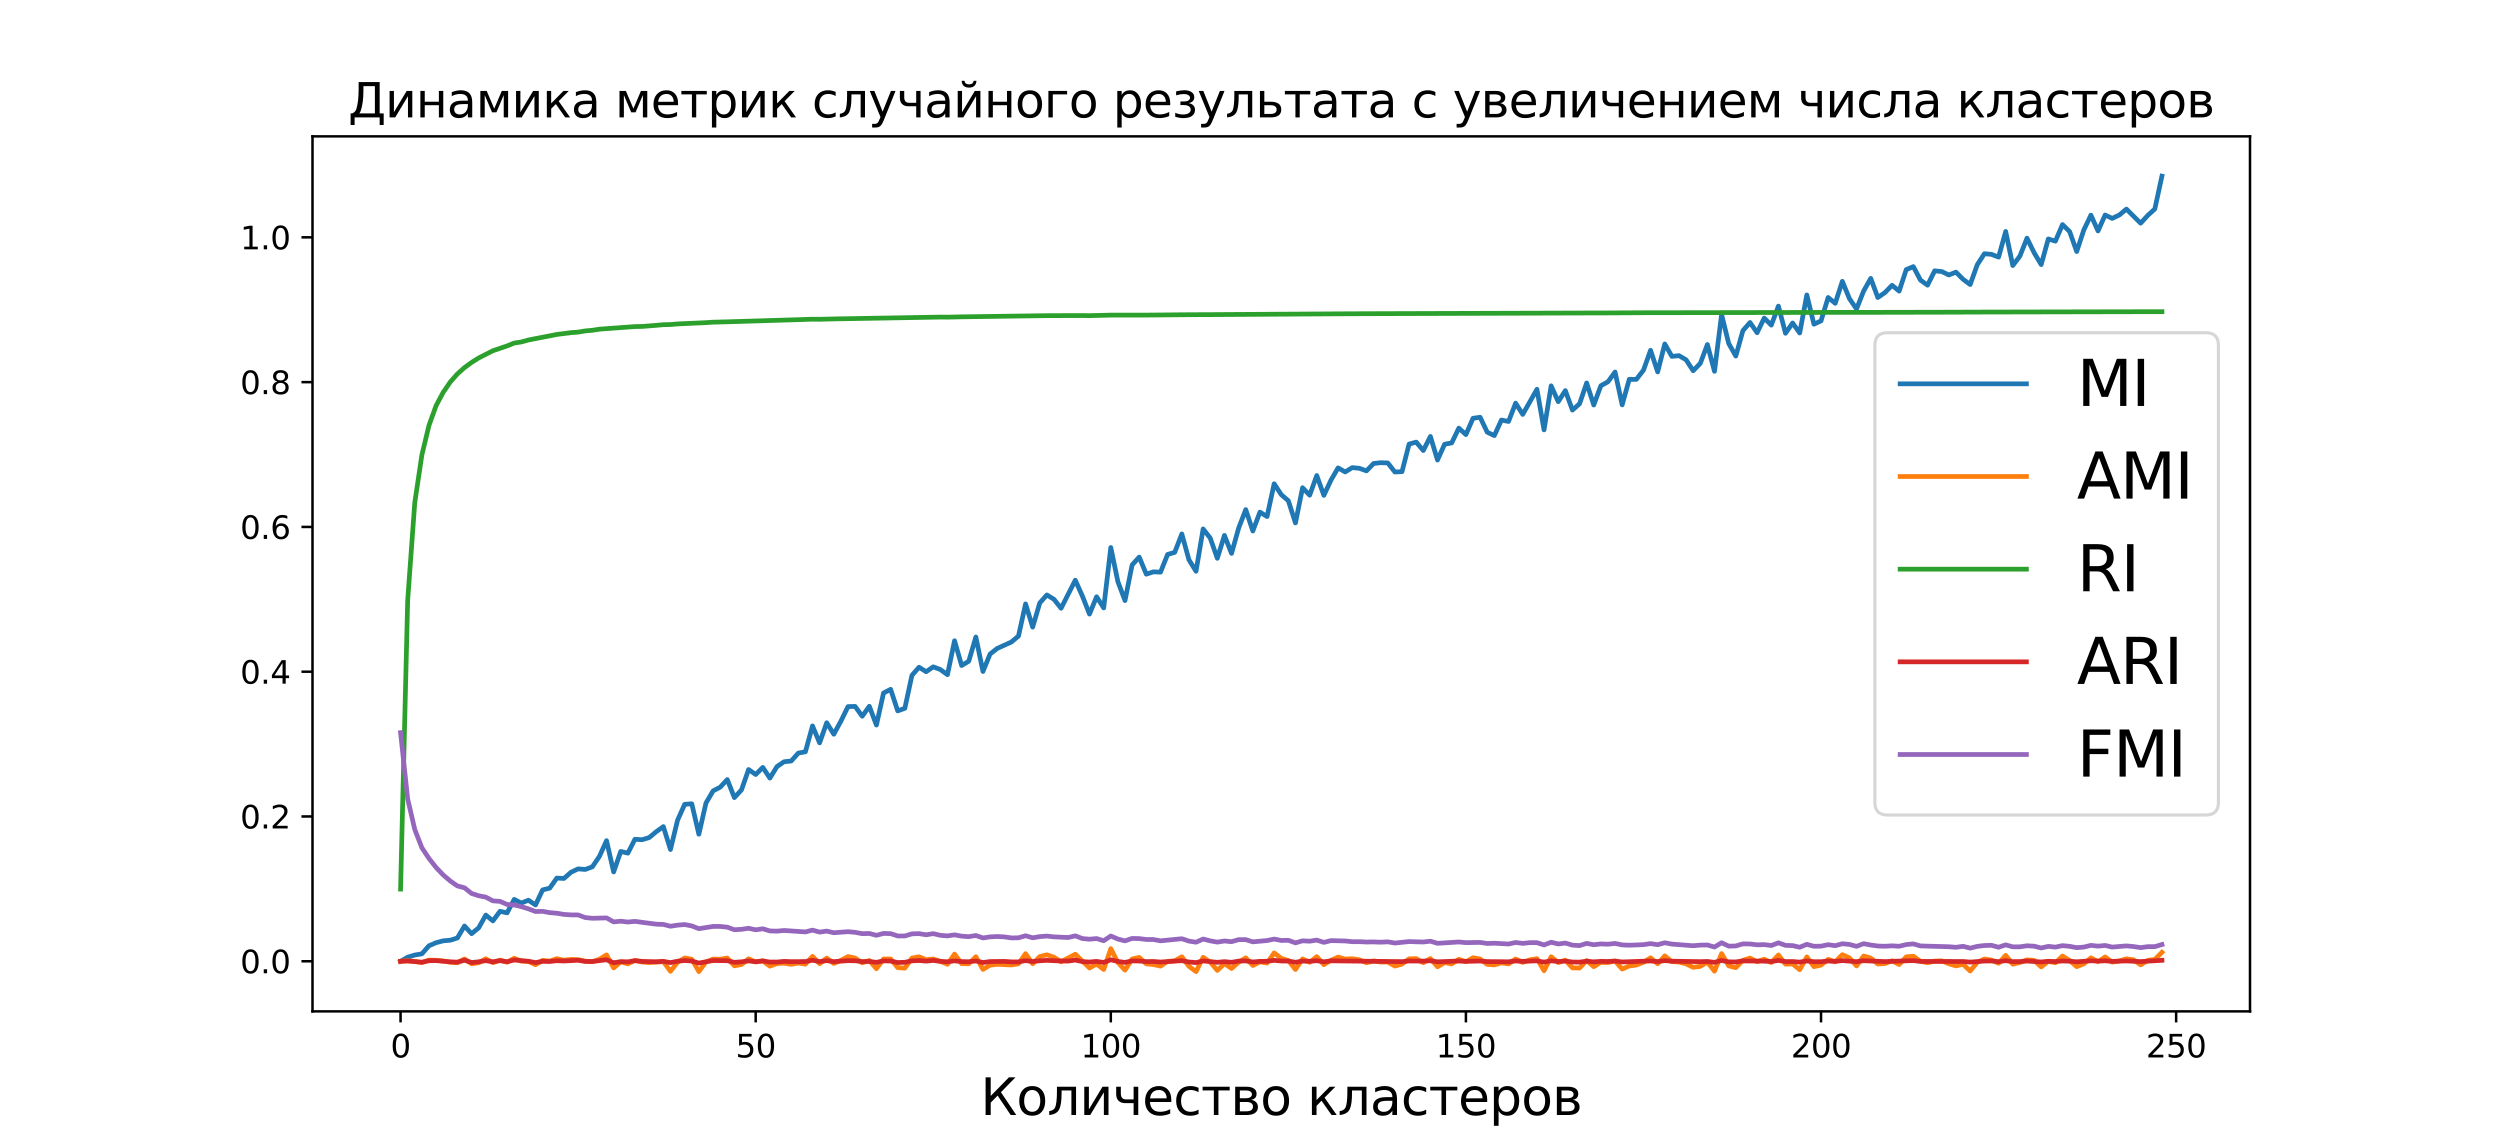 <?xml version="1.0" encoding="utf-8" standalone="no"?>
<!DOCTYPE svg PUBLIC "-//W3C//DTD SVG 1.1//EN"
  "http://www.w3.org/Graphics/SVG/1.1/DTD/svg11.dtd">
<svg xmlns:xlink="http://www.w3.org/1999/xlink" width="792pt" height="360pt" viewBox="0 0 792 360" xmlns="http://www.w3.org/2000/svg" version="1.1">
 <defs>
  <style type="text/css">*{stroke-linejoin: round; stroke-linecap: butt}</style>
 </defs>
 <g id="figure_1">
  <g id="patch_1">
   <path d="M 0 360 
L 792 360 
L 792 0 
L 0 0 
z
" style="fill: #ffffff"/>
  </g>
  <g id="axes_1">
   <g id="patch_2">
    <path d="M 99 320.4 
L 712.8 320.4 
L 712.8 43.2 
L 99 43.2 
z
" style="fill: #ffffff"/>
   </g>
   <g id="matplotlib.axis_1">
    <g id="xtick_1">
     <g id="line2d_1">
      <defs>
       <path id="m39fe1ff77c" d="M 0 0 
L 0 3.5 
" style="stroke: #000000; stroke-width: 0.8"/>
      </defs>
      <g>
       <use xlink:href="#m39fe1ff77c" x="126.9" y="320.4" style="stroke: #000000; stroke-width: 0.8"/>
      </g>
     </g>
     <g id="text_1">
      <!-- 0 -->
      <g transform="translate(123.719 334.998) scale(0.1 -0.1)">
       <defs>
        <path id="DejaVuSans-30" d="M 2034 4250 
Q 1547 4250 1301 3770 
Q 1056 3291 1056 2328 
Q 1056 1369 1301 889 
Q 1547 409 2034 409 
Q 2525 409 2770 889 
Q 3016 1369 3016 2328 
Q 3016 3291 2770 3770 
Q 2525 4250 2034 4250 
z
M 2034 4750 
Q 2819 4750 3233 4129 
Q 3647 3509 3647 2328 
Q 3647 1150 3233 529 
Q 2819 -91 2034 -91 
Q 1250 -91 836 529 
Q 422 1150 422 2328 
Q 422 3509 836 4129 
Q 1250 4750 2034 4750 
z
" transform="scale(0.016)"/>
       </defs>
       <use xlink:href="#DejaVuSans-30"/>
      </g>
     </g>
    </g>
    <g id="xtick_2">
     <g id="line2d_2">
      <g>
       <use xlink:href="#m39fe1ff77c" x="239.4" y="320.4" style="stroke: #000000; stroke-width: 0.8"/>
      </g>
     </g>
     <g id="text_2">
      <!-- 50 -->
      <g transform="translate(233.037 334.998) scale(0.1 -0.1)">
       <defs>
        <path id="DejaVuSans-35" d="M 691 4666 
L 3169 4666 
L 3169 4134 
L 1269 4134 
L 1269 2991 
Q 1406 3038 1543 3061 
Q 1681 3084 1819 3084 
Q 2600 3084 3056 2656 
Q 3513 2228 3513 1497 
Q 3513 744 3044 326 
Q 2575 -91 1722 -91 
Q 1428 -91 1123 -41 
Q 819 9 494 109 
L 494 744 
Q 775 591 1075 516 
Q 1375 441 1709 441 
Q 2250 441 2565 725 
Q 2881 1009 2881 1497 
Q 2881 1984 2565 2268 
Q 2250 2553 1709 2553 
Q 1456 2553 1204 2497 
Q 953 2441 691 2322 
L 691 4666 
z
" transform="scale(0.016)"/>
       </defs>
       <use xlink:href="#DejaVuSans-35"/>
       <use xlink:href="#DejaVuSans-30" x="63.623"/>
      </g>
     </g>
    </g>
    <g id="xtick_3">
     <g id="line2d_3">
      <g>
       <use xlink:href="#m39fe1ff77c" x="351.9" y="320.4" style="stroke: #000000; stroke-width: 0.8"/>
      </g>
     </g>
     <g id="text_3">
      <!-- 100 -->
      <g transform="translate(342.356 334.998) scale(0.1 -0.1)">
       <defs>
        <path id="DejaVuSans-31" d="M 794 531 
L 1825 531 
L 1825 4091 
L 703 3866 
L 703 4441 
L 1819 4666 
L 2450 4666 
L 2450 531 
L 3481 531 
L 3481 0 
L 794 0 
L 794 531 
z
" transform="scale(0.016)"/>
       </defs>
       <use xlink:href="#DejaVuSans-31"/>
       <use xlink:href="#DejaVuSans-30" x="63.623"/>
       <use xlink:href="#DejaVuSans-30" x="127.246"/>
      </g>
     </g>
    </g>
    <g id="xtick_4">
     <g id="line2d_4">
      <g>
       <use xlink:href="#m39fe1ff77c" x="464.4" y="320.4" style="stroke: #000000; stroke-width: 0.8"/>
      </g>
     </g>
     <g id="text_4">
      <!-- 150 -->
      <g transform="translate(454.856 334.998) scale(0.1 -0.1)">
       <use xlink:href="#DejaVuSans-31"/>
       <use xlink:href="#DejaVuSans-35" x="63.623"/>
       <use xlink:href="#DejaVuSans-30" x="127.246"/>
      </g>
     </g>
    </g>
    <g id="xtick_5">
     <g id="line2d_5">
      <g>
       <use xlink:href="#m39fe1ff77c" x="576.9" y="320.4" style="stroke: #000000; stroke-width: 0.8"/>
      </g>
     </g>
     <g id="text_5">
      <!-- 200 -->
      <g transform="translate(567.356 334.998) scale(0.1 -0.1)">
       <defs>
        <path id="DejaVuSans-32" d="M 1228 531 
L 3431 531 
L 3431 0 
L 469 0 
L 469 531 
Q 828 903 1448 1529 
Q 2069 2156 2228 2338 
Q 2531 2678 2651 2914 
Q 2772 3150 2772 3378 
Q 2772 3750 2511 3984 
Q 2250 4219 1831 4219 
Q 1534 4219 1204 4116 
Q 875 4013 500 3803 
L 500 4441 
Q 881 4594 1212 4672 
Q 1544 4750 1819 4750 
Q 2544 4750 2975 4387 
Q 3406 4025 3406 3419 
Q 3406 3131 3298 2873 
Q 3191 2616 2906 2266 
Q 2828 2175 2409 1742 
Q 1991 1309 1228 531 
z
" transform="scale(0.016)"/>
       </defs>
       <use xlink:href="#DejaVuSans-32"/>
       <use xlink:href="#DejaVuSans-30" x="63.623"/>
       <use xlink:href="#DejaVuSans-30" x="127.246"/>
      </g>
     </g>
    </g>
    <g id="xtick_6">
     <g id="line2d_6">
      <g>
       <use xlink:href="#m39fe1ff77c" x="689.4" y="320.4" style="stroke: #000000; stroke-width: 0.8"/>
      </g>
     </g>
     <g id="text_6">
      <!-- 250 -->
      <g transform="translate(679.856 334.998) scale(0.1 -0.1)">
       <use xlink:href="#DejaVuSans-32"/>
       <use xlink:href="#DejaVuSans-35" x="63.623"/>
       <use xlink:href="#DejaVuSans-30" x="127.246"/>
      </g>
     </g>
    </g>
    <g id="text_7">
     <!-- Количество кластеров -->
     <g transform="translate(310.634 353.236) scale(0.16 -0.16)">
      <defs>
       <path id="DejaVuSans-41a" d="M 628 4666 
L 1259 4666 
L 1259 2359 
L 3516 4666 
L 4325 4666 
L 2522 2822 
L 4419 0 
L 3731 0 
L 2113 2403 
L 1259 1531 
L 1259 0 
L 628 0 
L 628 4666 
z
" transform="scale(0.016)"/>
       <path id="DejaVuSans-43e" d="M 1959 3097 
Q 1497 3097 1228 2736 
Q 959 2375 959 1747 
Q 959 1119 1226 758 
Q 1494 397 1959 397 
Q 2419 397 2687 759 
Q 2956 1122 2956 1747 
Q 2956 2369 2687 2733 
Q 2419 3097 1959 3097 
z
M 1959 3584 
Q 2709 3584 3137 3096 
Q 3566 2609 3566 1747 
Q 3566 888 3137 398 
Q 2709 -91 1959 -91 
Q 1206 -91 779 398 
Q 353 888 353 1747 
Q 353 2609 779 3096 
Q 1206 3584 1959 3584 
z
" transform="scale(0.016)"/>
       <path id="DejaVuSans-43b" d="M 238 0 
L 238 478 
Q 806 566 981 959 
Q 1194 1513 1194 2928 
L 1194 3500 
L 3559 3500 
L 3559 0 
L 2984 0 
L 2984 3041 
L 1769 3041 
L 1769 2694 
Q 1769 1344 1494 738 
Q 1200 91 238 0 
z
" transform="scale(0.016)"/>
       <path id="DejaVuSans-438" d="M 3578 3500 
L 3578 0 
L 3006 0 
L 3006 2809 
L 1319 0 
L 581 0 
L 581 3500 
L 1153 3500 
L 1153 697 
L 2838 3500 
L 3578 3500 
z
" transform="scale(0.016)"/>
       <path id="DejaVuSans-447" d="M 2625 0 
L 2625 1472 
L 1553 1472 
Q 1075 1472 756 1769 
Q 469 2038 469 2613 
L 469 3500 
L 1044 3500 
L 1044 2666 
Q 1044 2300 1206 2116 
Q 1372 1931 1697 1931 
L 2625 1931 
L 2625 3500 
L 3200 3500 
L 3200 0 
L 2625 0 
z
" transform="scale(0.016)"/>
       <path id="DejaVuSans-435" d="M 3597 1894 
L 3597 1613 
L 953 1613 
Q 991 1019 1311 708 
Q 1631 397 2203 397 
Q 2534 397 2845 478 
Q 3156 559 3463 722 
L 3463 178 
Q 3153 47 2828 -22 
Q 2503 -91 2169 -91 
Q 1331 -91 842 396 
Q 353 884 353 1716 
Q 353 2575 817 3079 
Q 1281 3584 2069 3584 
Q 2775 3584 3186 3129 
Q 3597 2675 3597 1894 
z
M 3022 2063 
Q 3016 2534 2758 2815 
Q 2500 3097 2075 3097 
Q 1594 3097 1305 2825 
Q 1016 2553 972 2059 
L 3022 2063 
z
" transform="scale(0.016)"/>
       <path id="DejaVuSans-441" d="M 3122 3366 
L 3122 2828 
Q 2878 2963 2633 3030 
Q 2388 3097 2138 3097 
Q 1578 3097 1268 2742 
Q 959 2388 959 1747 
Q 959 1106 1268 751 
Q 1578 397 2138 397 
Q 2388 397 2633 464 
Q 2878 531 3122 666 
L 3122 134 
Q 2881 22 2623 -34 
Q 2366 -91 2075 -91 
Q 1284 -91 818 406 
Q 353 903 353 1747 
Q 353 2603 823 3093 
Q 1294 3584 2113 3584 
Q 2378 3584 2631 3529 
Q 2884 3475 3122 3366 
z
" transform="scale(0.016)"/>
       <path id="DejaVuSans-442" d="M 188 3500 
L 3541 3500 
L 3541 3041 
L 2147 3041 
L 2147 0 
L 1581 0 
L 1581 3041 
L 188 3041 
L 188 3500 
z
" transform="scale(0.016)"/>
       <path id="DejaVuSans-432" d="M 1156 1613 
L 1156 459 
L 1975 459 
Q 2369 459 2575 607 
Q 2781 756 2781 1038 
Q 2781 1319 2575 1466 
Q 2369 1613 1975 1613 
L 1156 1613 
z
M 1156 3041 
L 1156 2072 
L 1913 2072 
Q 2238 2072 2444 2201 
Q 2650 2331 2650 2563 
Q 2650 2794 2444 2917 
Q 2238 3041 1913 3041 
L 1156 3041 
z
M 581 3500 
L 1950 3500 
Q 2566 3500 2897 3275 
Q 3228 3050 3228 2634 
Q 3228 2313 3059 2123 
Q 2891 1934 2559 1888 
Q 2956 1813 3175 1575 
Q 3394 1338 3394 981 
Q 3394 513 3033 256 
Q 2672 0 2003 0 
L 581 0 
L 581 3500 
z
" transform="scale(0.016)"/>
       <path id="DejaVuSans-20" transform="scale(0.016)"/>
       <path id="DejaVuSans-43a" d="M 581 3500 
L 1153 3500 
L 1153 1856 
L 2775 3500 
L 3481 3500 
L 2144 2147 
L 3653 0 
L 3009 0 
L 1769 1766 
L 1153 1141 
L 1153 0 
L 581 0 
L 581 3500 
z
" transform="scale(0.016)"/>
       <path id="DejaVuSans-430" d="M 2194 1759 
Q 1497 1759 1228 1600 
Q 959 1441 959 1056 
Q 959 750 1161 570 
Q 1363 391 1709 391 
Q 2188 391 2477 730 
Q 2766 1069 2766 1631 
L 2766 1759 
L 2194 1759 
z
M 3341 1997 
L 3341 0 
L 2766 0 
L 2766 531 
Q 2569 213 2275 61 
Q 1981 -91 1556 -91 
Q 1019 -91 701 211 
Q 384 513 384 1019 
Q 384 1609 779 1909 
Q 1175 2209 1959 2209 
L 2766 2209 
L 2766 2266 
Q 2766 2663 2505 2880 
Q 2244 3097 1772 3097 
Q 1472 3097 1187 3025 
Q 903 2953 641 2809 
L 641 3341 
Q 956 3463 1253 3523 
Q 1550 3584 1831 3584 
Q 2591 3584 2966 3190 
Q 3341 2797 3341 1997 
z
" transform="scale(0.016)"/>
       <path id="DejaVuSans-440" d="M 1159 525 
L 1159 -1331 
L 581 -1331 
L 581 3500 
L 1159 3500 
L 1159 2969 
Q 1341 3281 1617 3432 
Q 1894 3584 2278 3584 
Q 2916 3584 3314 3078 
Q 3713 2572 3713 1747 
Q 3713 922 3314 415 
Q 2916 -91 2278 -91 
Q 1894 -91 1617 61 
Q 1341 213 1159 525 
z
M 3116 1747 
Q 3116 2381 2855 2742 
Q 2594 3103 2138 3103 
Q 1681 3103 1420 2742 
Q 1159 2381 1159 1747 
Q 1159 1113 1420 752 
Q 1681 391 2138 391 
Q 2594 391 2855 752 
Q 3116 1113 3116 1747 
z
" transform="scale(0.016)"/>
      </defs>
      <use xlink:href="#DejaVuSans-41a"/>
      <use xlink:href="#DejaVuSans-43e" x="70.996"/>
      <use xlink:href="#DejaVuSans-43b" x="132.178"/>
      <use xlink:href="#DejaVuSans-438" x="196.094"/>
      <use xlink:href="#DejaVuSans-447" x="261.084"/>
      <use xlink:href="#DejaVuSans-435" x="320.166"/>
      <use xlink:href="#DejaVuSans-441" x="381.689"/>
      <use xlink:href="#DejaVuSans-442" x="436.67"/>
      <use xlink:href="#DejaVuSans-432" x="494.922"/>
      <use xlink:href="#DejaVuSans-43e" x="553.857"/>
      <use xlink:href="#DejaVuSans-20" x="615.039"/>
      <use xlink:href="#DejaVuSans-43a" x="646.826"/>
      <use xlink:href="#DejaVuSans-43b" x="707.227"/>
      <use xlink:href="#DejaVuSans-430" x="771.143"/>
      <use xlink:href="#DejaVuSans-441" x="832.422"/>
      <use xlink:href="#DejaVuSans-442" x="887.402"/>
      <use xlink:href="#DejaVuSans-435" x="945.654"/>
      <use xlink:href="#DejaVuSans-440" x="1007.178"/>
      <use xlink:href="#DejaVuSans-43e" x="1070.654"/>
      <use xlink:href="#DejaVuSans-432" x="1131.836"/>
     </g>
    </g>
   </g>
   <g id="matplotlib.axis_2">
    <g id="ytick_1">
     <g id="line2d_7">
      <defs>
       <path id="m34d3a51457" d="M 0 0 
L -3.5 0 
" style="stroke: #000000; stroke-width: 0.8"/>
      </defs>
      <g>
       <use xlink:href="#m34d3a51457" x="99" y="304.533" style="stroke: #000000; stroke-width: 0.8"/>
      </g>
     </g>
     <g id="text_8">
      <!-- 0.0 -->
      <g transform="translate(76.097 308.332) scale(0.1 -0.1)">
       <defs>
        <path id="DejaVuSans-2e" d="M 684 794 
L 1344 794 
L 1344 0 
L 684 0 
L 684 794 
z
" transform="scale(0.016)"/>
       </defs>
       <use xlink:href="#DejaVuSans-30"/>
       <use xlink:href="#DejaVuSans-2e" x="63.623"/>
       <use xlink:href="#DejaVuSans-30" x="95.41"/>
      </g>
     </g>
    </g>
    <g id="ytick_2">
     <g id="line2d_8">
      <g>
       <use xlink:href="#m34d3a51457" x="99" y="258.664" style="stroke: #000000; stroke-width: 0.8"/>
      </g>
     </g>
     <g id="text_9">
      <!-- 0.2 -->
      <g transform="translate(76.097 262.463) scale(0.1 -0.1)">
       <use xlink:href="#DejaVuSans-30"/>
       <use xlink:href="#DejaVuSans-2e" x="63.623"/>
       <use xlink:href="#DejaVuSans-32" x="95.41"/>
      </g>
     </g>
    </g>
    <g id="ytick_3">
     <g id="line2d_9">
      <g>
       <use xlink:href="#m34d3a51457" x="99" y="212.795" style="stroke: #000000; stroke-width: 0.8"/>
      </g>
     </g>
     <g id="text_10">
      <!-- 0.4 -->
      <g transform="translate(76.097 216.594) scale(0.1 -0.1)">
       <defs>
        <path id="DejaVuSans-34" d="M 2419 4116 
L 825 1625 
L 2419 1625 
L 2419 4116 
z
M 2253 4666 
L 3047 4666 
L 3047 1625 
L 3713 1625 
L 3713 1100 
L 3047 1100 
L 3047 0 
L 2419 0 
L 2419 1100 
L 313 1100 
L 313 1709 
L 2253 4666 
z
" transform="scale(0.016)"/>
       </defs>
       <use xlink:href="#DejaVuSans-30"/>
       <use xlink:href="#DejaVuSans-2e" x="63.623"/>
       <use xlink:href="#DejaVuSans-34" x="95.41"/>
      </g>
     </g>
    </g>
    <g id="ytick_4">
     <g id="line2d_10">
      <g>
       <use xlink:href="#m34d3a51457" x="99" y="166.926" style="stroke: #000000; stroke-width: 0.8"/>
      </g>
     </g>
     <g id="text_11">
      <!-- 0.6 -->
      <g transform="translate(76.097 170.725) scale(0.1 -0.1)">
       <defs>
        <path id="DejaVuSans-36" d="M 2113 2584 
Q 1688 2584 1439 2293 
Q 1191 2003 1191 1497 
Q 1191 994 1439 701 
Q 1688 409 2113 409 
Q 2538 409 2786 701 
Q 3034 994 3034 1497 
Q 3034 2003 2786 2293 
Q 2538 2584 2113 2584 
z
M 3366 4563 
L 3366 3988 
Q 3128 4100 2886 4159 
Q 2644 4219 2406 4219 
Q 1781 4219 1451 3797 
Q 1122 3375 1075 2522 
Q 1259 2794 1537 2939 
Q 1816 3084 2150 3084 
Q 2853 3084 3261 2657 
Q 3669 2231 3669 1497 
Q 3669 778 3244 343 
Q 2819 -91 2113 -91 
Q 1303 -91 875 529 
Q 447 1150 447 2328 
Q 447 3434 972 4092 
Q 1497 4750 2381 4750 
Q 2619 4750 2861 4703 
Q 3103 4656 3366 4563 
z
" transform="scale(0.016)"/>
       </defs>
       <use xlink:href="#DejaVuSans-30"/>
       <use xlink:href="#DejaVuSans-2e" x="63.623"/>
       <use xlink:href="#DejaVuSans-36" x="95.41"/>
      </g>
     </g>
    </g>
    <g id="ytick_5">
     <g id="line2d_11">
      <g>
       <use xlink:href="#m34d3a51457" x="99" y="121.057" style="stroke: #000000; stroke-width: 0.8"/>
      </g>
     </g>
     <g id="text_12">
      <!-- 0.8 -->
      <g transform="translate(76.097 124.856) scale(0.1 -0.1)">
       <defs>
        <path id="DejaVuSans-38" d="M 2034 2216 
Q 1584 2216 1326 1975 
Q 1069 1734 1069 1313 
Q 1069 891 1326 650 
Q 1584 409 2034 409 
Q 2484 409 2743 651 
Q 3003 894 3003 1313 
Q 3003 1734 2745 1975 
Q 2488 2216 2034 2216 
z
M 1403 2484 
Q 997 2584 770 2862 
Q 544 3141 544 3541 
Q 544 4100 942 4425 
Q 1341 4750 2034 4750 
Q 2731 4750 3128 4425 
Q 3525 4100 3525 3541 
Q 3525 3141 3298 2862 
Q 3072 2584 2669 2484 
Q 3125 2378 3379 2068 
Q 3634 1759 3634 1313 
Q 3634 634 3220 271 
Q 2806 -91 2034 -91 
Q 1263 -91 848 271 
Q 434 634 434 1313 
Q 434 1759 690 2068 
Q 947 2378 1403 2484 
z
M 1172 3481 
Q 1172 3119 1398 2916 
Q 1625 2713 2034 2713 
Q 2441 2713 2670 2916 
Q 2900 3119 2900 3481 
Q 2900 3844 2670 4047 
Q 2441 4250 2034 4250 
Q 1625 4250 1398 4047 
Q 1172 3844 1172 3481 
z
" transform="scale(0.016)"/>
       </defs>
       <use xlink:href="#DejaVuSans-30"/>
       <use xlink:href="#DejaVuSans-2e" x="63.623"/>
       <use xlink:href="#DejaVuSans-38" x="95.41"/>
      </g>
     </g>
    </g>
    <g id="ytick_6">
     <g id="line2d_12">
      <g>
       <use xlink:href="#m34d3a51457" x="99" y="75.188" style="stroke: #000000; stroke-width: 0.8"/>
      </g>
     </g>
     <g id="text_13">
      <!-- 1.0 -->
      <g transform="translate(76.097 78.987) scale(0.1 -0.1)">
       <use xlink:href="#DejaVuSans-31"/>
       <use xlink:href="#DejaVuSans-2e" x="63.623"/>
       <use xlink:href="#DejaVuSans-30" x="95.41"/>
      </g>
     </g>
    </g>
   </g>
   <g id="line2d_13">
    <path d="M 126.9 304.533 
L 129.15 303.238 
L 131.4 302.555 
L 133.65 302.17 
L 135.9 299.619 
L 138.15 298.647 
L 140.4 298.058 
L 142.65 297.859 
L 144.9 297.148 
L 147.15 293.356 
L 149.4 295.789 
L 151.65 293.93 
L 153.9 289.894 
L 156.15 291.738 
L 158.4 288.701 
L 160.65 289.186 
L 162.9 284.926 
L 165.15 286.09 
L 167.4 285.191 
L 169.65 286.682 
L 171.9 281.926 
L 174.15 281.366 
L 176.4 278.168 
L 178.65 278.297 
L 180.9 276.327 
L 183.15 275.256 
L 185.4 275.446 
L 187.65 274.607 
L 189.9 271.296 
L 192.15 266.326 
L 194.4 276.231 
L 196.65 269.739 
L 198.9 270.277 
L 201.15 265.884 
L 203.4 266.026 
L 205.65 265.35 
L 207.9 263.474 
L 210.15 261.88 
L 212.4 269.126 
L 214.65 259.845 
L 216.9 254.811 
L 219.15 254.637 
L 221.4 264.278 
L 223.65 254.403 
L 225.9 250.562 
L 228.15 249.389 
L 230.4 246.972 
L 232.65 252.681 
L 234.9 250.242 
L 237.15 243.79 
L 239.4 245.36 
L 241.65 243.119 
L 243.9 246.509 
L 246.15 242.843 
L 248.4 241.318 
L 250.65 241.092 
L 252.9 238.581 
L 255.15 238.164 
L 257.4 229.968 
L 259.65 235.341 
L 261.9 228.959 
L 264.15 232.601 
L 266.4 228.443 
L 268.65 223.85 
L 270.9 223.794 
L 273.15 226.901 
L 275.4 223.753 
L 277.65 229.693 
L 279.9 219.556 
L 282.15 218.376 
L 284.4 225.219 
L 286.65 224.392 
L 288.9 213.955 
L 291.15 211.378 
L 293.4 212.803 
L 295.65 211.251 
L 297.9 212.106 
L 300.15 213.738 
L 302.4 202.991 
L 304.65 210.836 
L 306.9 209.475 
L 309.15 201.801 
L 311.4 212.723 
L 313.65 207.21 
L 315.9 205.434 
L 320.4 203.391 
L 322.65 201.51 
L 324.9 191.324 
L 327.15 198.663 
L 329.4 191.012 
L 331.65 188.478 
L 333.9 189.868 
L 336.15 192.702 
L 340.65 183.811 
L 342.9 188.837 
L 345.15 194.545 
L 347.4 189.055 
L 349.65 192.586 
L 351.9 173.455 
L 354.15 184.288 
L 356.4 190.257 
L 358.65 178.982 
L 360.9 176.487 
L 363.15 181.895 
L 365.4 181.157 
L 367.65 181.258 
L 369.9 175.65 
L 372.15 174.99 
L 374.4 169.152 
L 376.65 177.323 
L 378.9 180.979 
L 381.15 167.565 
L 383.4 170.464 
L 385.65 176.87 
L 387.9 169.615 
L 390.15 175.324 
L 392.4 167.321 
L 394.65 161.449 
L 396.9 168.213 
L 399.15 162.239 
L 401.4 163.64 
L 403.65 153.262 
L 405.9 156.699 
L 408.15 158.642 
L 410.4 165.662 
L 412.65 154.515 
L 414.9 156.874 
L 417.15 150.658 
L 419.4 156.927 
L 421.65 152.111 
L 423.9 148.228 
L 426.15 149.51 
L 428.4 148.139 
L 430.65 148.361 
L 432.9 149.173 
L 435.15 146.842 
L 437.4 146.584 
L 439.65 146.663 
L 441.9 149.528 
L 444.15 149.421 
L 446.4 140.687 
L 448.65 140.06 
L 450.9 142.728 
L 453.15 138.269 
L 455.4 145.737 
L 457.65 140.736 
L 459.9 140.311 
L 462.15 135.635 
L 464.4 137.677 
L 466.65 132.514 
L 468.9 132.187 
L 471.15 136.917 
L 473.4 137.999 
L 475.65 133.072 
L 477.9 133.526 
L 480.15 127.724 
L 482.4 131.282 
L 486.9 123.333 
L 489.15 136.185 
L 491.4 122.228 
L 493.65 127.245 
L 495.9 123.747 
L 498.15 129.921 
L 500.4 127.915 
L 502.65 121.32 
L 504.9 128.307 
L 507.15 122.199 
L 509.4 120.954 
L 511.65 117.861 
L 513.9 128.252 
L 516.15 120.172 
L 518.4 120.174 
L 520.65 117.273 
L 522.9 110.969 
L 525.15 117.82 
L 527.4 108.964 
L 529.65 112.899 
L 531.9 112.67 
L 534.15 113.99 
L 536.4 117.442 
L 538.65 115.12 
L 540.9 109.145 
L 543.15 117.634 
L 545.4 99.655 
L 547.65 108.807 
L 549.9 112.798 
L 552.15 104.749 
L 554.4 102.165 
L 556.65 105.409 
L 558.9 100.765 
L 561.15 102.997 
L 563.4 96.982 
L 565.65 105.58 
L 567.9 102.329 
L 570.15 105.49 
L 572.4 93.442 
L 574.65 102.703 
L 576.9 101.657 
L 579.15 94.251 
L 581.4 96.087 
L 583.65 89.127 
L 585.9 94.605 
L 588.15 97.886 
L 590.4 92.19 
L 592.65 88.198 
L 594.9 94.251 
L 597.15 92.694 
L 599.4 90.389 
L 601.65 92.221 
L 603.9 85.408 
L 606.15 84.469 
L 608.4 88.728 
L 610.65 90.34 
L 612.9 85.801 
L 615.15 86.031 
L 617.4 87.111 
L 619.65 86.211 
L 621.9 88.471 
L 624.15 90.139 
L 626.4 83.857 
L 628.65 80.379 
L 630.9 80.575 
L 633.15 81.454 
L 635.4 73.329 
L 637.65 84.125 
L 639.9 81.129 
L 642.15 75.451 
L 644.4 80.051 
L 646.65 83.822 
L 648.9 75.704 
L 651.15 76.402 
L 653.4 71.144 
L 655.65 73.347 
L 657.9 79.689 
L 660.15 72.849 
L 662.4 68.165 
L 664.65 73.16 
L 666.9 68.118 
L 669.15 69.19 
L 671.4 68.114 
L 673.65 66.241 
L 678.15 70.709 
L 680.4 68.251 
L 682.65 66.194 
L 684.9 55.8 
L 684.9 55.8 
" clip-path="url(#pa13c04d3aa)" style="fill: none; stroke: #1f77b4; stroke-width: 1.5; stroke-linecap: square"/>
   </g>
   <g id="line2d_14">
    <path d="M 126.9 304.533 
L 129.15 304.361 
L 131.4 304.594 
L 133.65 304.951 
L 135.9 304.152 
L 138.15 304.209 
L 140.4 304.445 
L 142.65 304.849 
L 144.9 305.003 
L 147.15 303.79 
L 149.4 305.332 
L 151.65 304.989 
L 153.9 303.744 
L 156.15 304.976 
L 158.4 304.184 
L 160.65 304.839 
L 162.9 303.569 
L 165.15 304.505 
L 167.4 304.597 
L 169.65 305.632 
L 171.9 304.234 
L 174.15 304.473 
L 176.4 303.693 
L 178.65 304.205 
L 180.9 303.923 
L 183.15 304.005 
L 185.4 304.508 
L 187.65 304.66 
L 189.9 303.874 
L 192.15 302.51 
L 194.4 306.63 
L 196.65 304.711 
L 198.9 305.368 
L 201.15 304.228 
L 203.4 304.759 
L 205.65 304.964 
L 210.15 304.628 
L 212.4 307.705 
L 214.65 304.827 
L 216.9 303.492 
L 219.15 303.888 
L 221.4 307.79 
L 223.65 304.738 
L 225.9 303.835 
L 228.15 303.885 
L 230.4 303.501 
L 232.65 305.975 
L 234.9 305.557 
L 237.15 303.746 
L 239.4 304.76 
L 241.65 304.426 
L 243.9 306.08 
L 246.15 305.25 
L 248.4 305.135 
L 250.65 305.502 
L 252.9 305.105 
L 255.15 305.439 
L 257.4 302.973 
L 259.65 305.303 
L 261.9 303.519 
L 264.15 305.229 
L 266.4 304.237 
L 268.65 303.032 
L 270.9 303.518 
L 273.15 305.029 
L 275.4 304.279 
L 277.65 306.883 
L 279.9 303.807 
L 282.15 303.799 
L 284.4 306.55 
L 286.65 306.715 
L 288.9 303.512 
L 291.15 303.098 
L 293.4 304.026 
L 295.65 303.792 
L 297.9 304.558 
L 300.15 305.484 
L 302.4 302.256 
L 304.65 305.305 
L 306.9 305.313 
L 309.15 303.08 
L 311.4 307.106 
L 313.65 305.77 
L 315.9 305.493 
L 320.4 305.705 
L 322.65 305.325 
L 324.9 302.125 
L 327.15 305.325 
L 329.4 303.033 
L 331.65 302.475 
L 333.9 303.254 
L 336.15 304.686 
L 340.65 302.3 
L 345.15 306.658 
L 347.4 305.411 
L 349.65 307.133 
L 351.9 300.546 
L 354.15 304.929 
L 356.4 307.332 
L 358.65 303.82 
L 360.9 303.305 
L 363.15 305.346 
L 365.4 305.566 
L 367.65 306.073 
L 369.9 304.562 
L 372.15 304.383 
L 374.4 303.111 
L 376.65 306.136 
L 378.9 307.8 
L 381.15 303.28 
L 383.4 304.792 
L 385.65 307.421 
L 387.9 305.277 
L 390.15 306.818 
L 392.4 304.829 
L 394.65 303.444 
L 396.9 305.858 
L 399.15 304.734 
L 401.4 305.096 
L 403.65 301.881 
L 405.9 303.611 
L 408.15 304.303 
L 410.4 307.136 
L 412.65 303.789 
L 414.9 304.852 
L 417.15 303.071 
L 419.4 305.598 
L 421.65 304.232 
L 423.9 303.206 
L 426.15 303.822 
L 428.4 303.717 
L 430.65 304.048 
L 432.9 305.005 
L 435.15 304.422 
L 437.4 304.785 
L 439.65 304.774 
L 441.9 306.051 
L 444.15 305.427 
L 446.4 303.759 
L 448.65 303.68 
L 450.9 304.979 
L 453.15 303.664 
L 455.4 306.278 
L 457.65 304.965 
L 459.9 305.352 
L 462.15 303.907 
L 464.4 304.662 
L 466.65 303.408 
L 468.9 303.804 
L 471.15 305.511 
L 473.4 305.678 
L 475.65 305.036 
L 477.9 305.376 
L 480.15 303.815 
L 482.4 304.885 
L 484.65 304.068 
L 486.9 303.7 
L 489.15 307.517 
L 491.4 303.089 
L 493.65 304.945 
L 495.9 304.196 
L 498.15 306.623 
L 500.4 306.68 
L 502.65 304.307 
L 504.9 306.243 
L 507.15 304.873 
L 509.4 304.958 
L 511.65 304.433 
L 513.9 306.996 
L 516.15 306.014 
L 518.4 305.728 
L 520.65 304.856 
L 522.9 303.436 
L 525.15 305.319 
L 527.4 302.819 
L 529.65 304.661 
L 531.9 304.774 
L 534.15 305.354 
L 536.4 306.44 
L 538.65 306.145 
L 540.9 304.799 
L 543.15 307.673 
L 545.4 302.095 
L 547.65 305.987 
L 549.9 306.551 
L 552.15 304.211 
L 554.4 303.517 
L 556.65 304.664 
L 558.9 303.88 
L 561.15 304.923 
L 563.4 302.532 
L 565.65 305.437 
L 567.9 305.385 
L 570.15 307.195 
L 572.4 303.153 
L 574.65 306.23 
L 576.9 305.748 
L 579.15 303.927 
L 581.4 304.665 
L 583.65 302.44 
L 585.9 303.459 
L 588.15 306.01 
L 590.4 302.862 
L 592.65 303.512 
L 594.9 305.396 
L 597.15 305.255 
L 599.4 304.382 
L 601.65 305.559 
L 603.9 303.124 
L 606.15 302.929 
L 608.4 304.532 
L 610.65 304.997 
L 612.9 304.465 
L 615.15 304.39 
L 617.4 305.326 
L 619.65 305.992 
L 621.9 305.487 
L 624.15 307.61 
L 626.4 304.857 
L 628.65 303.804 
L 630.9 304.147 
L 633.15 305.158 
L 635.4 302.659 
L 637.65 305.451 
L 639.9 304.93 
L 642.15 304.074 
L 644.4 304.242 
L 646.65 306.308 
L 648.9 304.55 
L 651.15 305.005 
L 653.4 302.859 
L 655.65 304.288 
L 657.9 306.229 
L 660.15 305.35 
L 662.4 303.444 
L 664.65 304.655 
L 666.9 303.167 
L 669.15 304.806 
L 671.4 304.421 
L 673.65 303.751 
L 675.9 304.07 
L 678.15 305.662 
L 680.4 304.236 
L 682.65 303.967 
L 684.9 301.696 
L 684.9 301.696 
" clip-path="url(#pa13c04d3aa)" style="fill: none; stroke: #ff7f0e; stroke-width: 1.5; stroke-linecap: square"/>
   </g>
   <g id="line2d_15">
    <path d="M 126.9 281.664 
L 129.15 190.221 
L 131.4 159.216 
L 133.65 144.152 
L 135.9 134.775 
L 138.15 128.519 
L 140.4 124.291 
L 142.65 121.009 
L 144.9 118.454 
L 147.15 116.456 
L 149.4 114.818 
L 151.65 113.4 
L 156.15 111.111 
L 160.65 109.584 
L 162.9 108.675 
L 165.15 108.334 
L 167.4 107.708 
L 176.4 105.959 
L 180.9 105.375 
L 183.15 105.22 
L 185.4 104.835 
L 187.65 104.638 
L 189.9 104.28 
L 201.15 103.457 
L 203.4 103.418 
L 207.9 103.067 
L 210.15 102.857 
L 212.4 102.819 
L 214.65 102.62 
L 223.65 102.212 
L 225.9 102.065 
L 230.4 101.952 
L 252.9 101.271 
L 257.4 101.122 
L 259.65 101.147 
L 264.15 101.034 
L 297.9 100.451 
L 300.15 100.473 
L 304.65 100.371 
L 331.65 99.998 
L 338.4 99.977 
L 342.9 99.962 
L 345.15 99.998 
L 351.9 99.83 
L 363.15 99.822 
L 376.65 99.699 
L 383.4 99.671 
L 426.15 99.408 
L 435.15 99.371 
L 502.65 99.155 
L 509.4 99.137 
L 522.9 99.061 
L 527.4 99.063 
L 552.15 99.019 
L 588.15 98.949 
L 594.9 98.951 
L 615.15 98.907 
L 628.65 98.86 
L 684.9 98.737 
L 684.9 98.737 
" clip-path="url(#pa13c04d3aa)" style="fill: none; stroke: #2ca02c; stroke-width: 1.5; stroke-linecap: square"/>
   </g>
   <g id="line2d_16">
    <path d="M 126.9 304.533 
L 129.15 304.432 
L 133.65 304.83 
L 135.9 304.357 
L 138.15 304.317 
L 142.65 304.707 
L 144.9 304.803 
L 147.15 304.186 
L 149.4 304.924 
L 151.65 304.702 
L 153.9 304.331 
L 156.15 304.693 
L 158.4 304.328 
L 160.65 304.675 
L 162.9 304.138 
L 167.4 304.522 
L 169.65 304.949 
L 171.9 304.549 
L 174.15 304.596 
L 176.4 304.36 
L 178.65 304.437 
L 183.15 304.213 
L 185.4 304.582 
L 187.65 304.609 
L 192.15 304.048 
L 194.4 304.99 
L 196.65 304.659 
L 198.9 304.706 
L 201.15 304.358 
L 203.4 304.57 
L 207.9 304.691 
L 210.15 304.557 
L 212.4 304.954 
L 214.65 304.513 
L 216.9 304.293 
L 219.15 304.452 
L 221.4 305.095 
L 225.9 304.296 
L 230.4 304.355 
L 232.65 304.861 
L 234.9 304.702 
L 237.15 304.414 
L 239.4 304.687 
L 241.65 304.412 
L 243.9 304.782 
L 246.15 304.772 
L 248.4 304.564 
L 250.65 304.653 
L 255.15 304.626 
L 257.4 304.198 
L 259.65 304.632 
L 261.9 304.331 
L 264.15 304.647 
L 268.65 304.334 
L 270.9 304.375 
L 273.15 304.623 
L 275.4 304.583 
L 277.65 304.875 
L 279.9 304.406 
L 282.15 304.452 
L 284.4 304.931 
L 286.65 304.854 
L 288.9 304.398 
L 291.15 304.289 
L 293.4 304.487 
L 295.65 304.262 
L 297.9 304.561 
L 300.15 304.688 
L 302.4 304.395 
L 304.65 304.63 
L 306.9 304.683 
L 309.15 304.428 
L 311.4 304.928 
L 313.65 304.622 
L 318.15 304.57 
L 320.4 304.726 
L 322.65 304.727 
L 324.9 304.31 
L 327.15 304.627 
L 329.4 304.37 
L 331.65 304.245 
L 336.15 304.448 
L 338.4 304.47 
L 340.65 304.146 
L 342.9 304.626 
L 345.15 304.774 
L 347.4 304.572 
L 349.65 304.905 
L 351.9 304.067 
L 354.15 304.588 
L 356.4 304.892 
L 358.65 304.413 
L 360.9 304.452 
L 363.15 304.634 
L 365.4 304.599 
L 367.65 304.774 
L 374.4 304.348 
L 376.65 304.756 
L 378.9 304.952 
L 381.15 304.411 
L 385.65 304.863 
L 387.9 304.65 
L 390.15 304.866 
L 392.4 304.472 
L 394.65 304.413 
L 396.9 304.748 
L 399.15 304.561 
L 401.4 304.54 
L 403.65 304.244 
L 405.9 304.446 
L 408.15 304.456 
L 410.4 304.85 
L 412.65 304.464 
L 414.9 304.54 
L 417.15 304.351 
L 419.4 304.697 
L 421.65 304.391 
L 444.15 304.643 
L 446.4 304.441 
L 450.9 304.477 
L 453.15 304.369 
L 455.4 304.699 
L 462.15 304.457 
L 464.4 304.562 
L 468.9 304.459 
L 471.15 304.628 
L 477.9 304.689 
L 480.15 304.433 
L 482.4 304.572 
L 486.9 304.392 
L 489.15 304.8 
L 491.4 304.375 
L 493.65 304.619 
L 495.9 304.463 
L 498.15 304.761 
L 500.4 304.802 
L 502.65 304.503 
L 504.9 304.717 
L 507.15 304.559 
L 509.4 304.596 
L 511.65 304.466 
L 513.9 304.744 
L 522.9 304.436 
L 525.15 304.63 
L 527.4 304.326 
L 529.65 304.507 
L 538.65 304.649 
L 540.9 304.587 
L 543.15 304.875 
L 545.4 304.267 
L 547.65 304.715 
L 549.9 304.729 
L 552.15 304.426 
L 558.9 304.49 
L 561.15 304.609 
L 563.4 304.259 
L 565.65 304.627 
L 567.9 304.612 
L 570.15 304.799 
L 572.4 304.419 
L 574.65 304.67 
L 576.9 304.671 
L 579.15 304.461 
L 581.4 304.573 
L 583.65 304.316 
L 588.15 304.653 
L 590.4 304.358 
L 597.15 304.628 
L 603.9 304.395 
L 606.15 304.31 
L 608.4 304.574 
L 621.9 304.599 
L 624.15 304.787 
L 628.65 304.459 
L 630.9 304.432 
L 633.15 304.656 
L 635.4 304.343 
L 637.65 304.639 
L 639.9 304.619 
L 642.15 304.458 
L 646.65 304.748 
L 648.9 304.532 
L 651.15 304.617 
L 653.4 304.436 
L 655.65 304.507 
L 657.9 304.7 
L 662.4 304.374 
L 664.65 304.481 
L 666.9 304.386 
L 669.15 304.56 
L 673.65 304.426 
L 678.15 304.631 
L 684.9 304.227 
L 684.9 304.227 
" clip-path="url(#pa13c04d3aa)" style="fill: none; stroke: #d62728; stroke-width: 1.5; stroke-linecap: square"/>
   </g>
   <g id="line2d_17">
    <path d="M 126.9 232.111 
L 129.15 253.095 
L 131.4 262.796 
L 133.65 268.563 
L 135.9 271.964 
L 138.15 274.815 
L 140.4 277.184 
L 142.65 279.102 
L 144.9 280.667 
L 147.15 281.257 
L 149.4 283.05 
L 151.65 283.771 
L 153.9 284.208 
L 156.15 285.39 
L 158.4 285.557 
L 160.65 286.538 
L 162.9 286.69 
L 165.15 287.221 
L 167.4 287.918 
L 169.65 288.771 
L 171.9 288.71 
L 174.15 289.131 
L 176.4 289.31 
L 178.65 289.684 
L 180.9 289.834 
L 183.15 289.852 
L 185.4 290.677 
L 187.65 290.914 
L 192.15 290.79 
L 194.4 292.057 
L 196.65 291.84 
L 198.9 292.1 
L 201.15 291.891 
L 207.9 292.777 
L 210.15 292.856 
L 212.4 293.432 
L 214.65 293.09 
L 216.9 292.892 
L 219.15 293.336 
L 221.4 294.204 
L 225.9 293.499 
L 228.15 293.498 
L 230.4 293.731 
L 232.65 294.536 
L 234.9 294.405 
L 237.15 294.077 
L 239.4 294.568 
L 241.65 294.238 
L 243.9 294.924 
L 246.15 294.983 
L 248.4 294.775 
L 252.9 295.079 
L 255.15 295.231 
L 257.4 294.657 
L 259.65 295.292 
L 261.9 294.97 
L 264.15 295.492 
L 268.65 295.156 
L 270.9 295.362 
L 273.15 295.788 
L 275.4 295.718 
L 277.65 296.311 
L 279.9 295.707 
L 282.15 295.778 
L 284.4 296.511 
L 286.65 296.522 
L 288.9 295.846 
L 291.15 295.773 
L 293.4 296.142 
L 295.65 295.776 
L 297.9 296.313 
L 300.15 296.492 
L 302.4 296.159 
L 304.65 296.574 
L 306.9 296.734 
L 309.15 296.364 
L 311.4 297.144 
L 313.65 296.802 
L 315.9 296.686 
L 318.15 296.802 
L 320.4 297.126 
L 322.65 297.105 
L 324.9 296.442 
L 327.15 297.097 
L 329.4 296.719 
L 331.65 296.55 
L 333.9 296.797 
L 338.4 297.01 
L 340.65 296.469 
L 342.9 297.333 
L 345.15 297.542 
L 347.4 297.332 
L 349.65 298.024 
L 351.9 296.521 
L 354.15 297.493 
L 356.4 298.07 
L 358.65 297.288 
L 360.9 297.345 
L 363.15 297.63 
L 365.4 297.638 
L 367.65 298.054 
L 374.4 297.39 
L 376.65 298.136 
L 378.9 298.499 
L 381.15 297.485 
L 383.4 298.062 
L 385.65 298.46 
L 387.9 298.101 
L 390.15 298.327 
L 392.4 297.678 
L 394.65 297.677 
L 396.9 298.379 
L 401.4 297.968 
L 403.65 297.496 
L 405.9 297.936 
L 408.15 297.882 
L 410.4 298.703 
L 412.65 298.05 
L 414.9 298.173 
L 417.15 297.819 
L 419.4 298.549 
L 421.65 297.986 
L 426.15 298.1 
L 428.4 298.328 
L 430.65 298.319 
L 432.9 298.436 
L 435.15 298.397 
L 437.4 298.486 
L 439.65 298.372 
L 441.9 298.752 
L 446.4 298.292 
L 450.9 298.431 
L 453.15 298.175 
L 455.4 298.838 
L 462.15 298.419 
L 464.4 298.631 
L 468.9 298.552 
L 471.15 298.899 
L 473.4 298.808 
L 477.9 299.063 
L 480.15 298.578 
L 482.4 298.869 
L 484.65 298.627 
L 486.9 298.639 
L 489.15 299.356 
L 491.4 298.496 
L 493.65 299.049 
L 495.9 298.763 
L 498.15 299.42 
L 500.4 299.563 
L 502.65 298.861 
L 504.9 299.296 
L 507.15 299.035 
L 509.4 299.132 
L 511.65 298.877 
L 513.9 299.352 
L 516.15 299.44 
L 520.65 299.266 
L 522.9 298.937 
L 525.15 299.276 
L 527.4 298.661 
L 529.65 299.093 
L 536.4 299.61 
L 538.65 299.407 
L 540.9 299.371 
L 543.15 300.026 
L 545.4 298.66 
L 547.65 299.741 
L 549.9 299.68 
L 552.15 299.019 
L 554.4 299.052 
L 556.65 299.325 
L 558.9 299.25 
L 561.15 299.541 
L 563.4 298.685 
L 565.65 299.497 
L 567.9 299.565 
L 570.15 300.088 
L 572.4 299.166 
L 574.65 299.78 
L 576.9 299.738 
L 579.15 299.276 
L 581.4 299.595 
L 583.65 298.979 
L 585.9 299.194 
L 588.15 299.806 
L 590.4 298.947 
L 592.65 299.39 
L 594.9 299.697 
L 597.15 299.777 
L 599.4 299.641 
L 601.65 299.78 
L 603.9 299.225 
L 606.15 299.027 
L 608.4 299.672 
L 617.4 299.927 
L 619.65 300.103 
L 621.9 299.788 
L 624.15 300.374 
L 626.4 299.806 
L 628.65 299.541 
L 630.9 299.475 
L 633.15 300.083 
L 635.4 299.335 
L 637.65 299.958 
L 639.9 299.947 
L 642.15 299.625 
L 644.4 299.745 
L 646.65 300.319 
L 648.9 299.807 
L 651.15 300.048 
L 653.4 299.575 
L 655.65 299.797 
L 657.9 300.217 
L 660.15 300.037 
L 662.4 299.491 
L 664.65 299.741 
L 666.9 299.519 
L 669.15 300.037 
L 673.65 299.658 
L 675.9 299.87 
L 678.15 300.208 
L 680.4 299.902 
L 682.65 299.9 
L 684.9 299.227 
L 684.9 299.227 
" clip-path="url(#pa13c04d3aa)" style="fill: none; stroke: #9467bd; stroke-width: 1.5; stroke-linecap: square"/>
   </g>
   <g id="patch_3">
    <path d="M 99 320.4 
L 99 43.2 
" style="fill: none; stroke: #000000; stroke-width: 0.8; stroke-linejoin: miter; stroke-linecap: square"/>
   </g>
   <g id="patch_4">
    <path d="M 712.8 320.4 
L 712.8 43.2 
" style="fill: none; stroke: #000000; stroke-width: 0.8; stroke-linejoin: miter; stroke-linecap: square"/>
   </g>
   <g id="patch_5">
    <path d="M 99 320.4 
L 712.8 320.4 
" style="fill: none; stroke: #000000; stroke-width: 0.8; stroke-linejoin: miter; stroke-linecap: square"/>
   </g>
   <g id="patch_6">
    <path d="M 99 43.2 
L 712.8 43.2 
" style="fill: none; stroke: #000000; stroke-width: 0.8; stroke-linejoin: miter; stroke-linecap: square"/>
   </g>
   <g id="text_14">
    <!-- Динамика метрик случайного результата с увеличением числа кластеров -->
    <g transform="translate(110.311 37.2) scale(0.15 -0.15)">
     <defs>
      <path id="DejaVuSans-414" d="M 1459 531 
L 3522 531 
L 3522 4134 
L 2006 4134 
L 2006 3472 
Q 2006 1913 1656 878 
Q 1584 666 1459 531 
z
M 538 531 
Q 956 728 1075 1103 
Q 1378 2066 1378 3784 
L 1378 4666 
L 4153 4666 
L 4153 531 
L 4684 531 
L 4684 -1003 
L 4153 -1003 
L 4153 0 
L 847 0 
L 847 -1003 
L 316 -1003 
L 316 531 
L 538 531 
z
" transform="scale(0.016)"/>
      <path id="DejaVuSans-43d" d="M 581 3500 
L 1159 3500 
L 1159 2072 
L 3025 2072 
L 3025 3500 
L 3603 3500 
L 3603 0 
L 3025 0 
L 3025 1613 
L 1159 1613 
L 1159 0 
L 581 0 
L 581 3500 
z
" transform="scale(0.016)"/>
      <path id="DejaVuSans-43c" d="M 581 3500 
L 1422 3500 
L 2416 1156 
L 3413 3500 
L 4247 3500 
L 4247 0 
L 3669 0 
L 3669 2950 
L 2703 672 
L 2128 672 
L 1159 2950 
L 1159 0 
L 581 0 
L 581 3500 
z
" transform="scale(0.016)"/>
      <path id="DejaVuSans-443" d="M 2059 -325 
Q 1816 -950 1584 -1140 
Q 1353 -1331 966 -1331 
L 506 -1331 
L 506 -850 
L 844 -850 
Q 1081 -850 1212 -737 
Q 1344 -625 1503 -206 
L 1606 56 
L 191 3500 
L 800 3500 
L 1894 763 
L 2988 3500 
L 3597 3500 
L 2059 -325 
z
" transform="scale(0.016)"/>
      <path id="DejaVuSans-439" d="M 3578 3500 
L 3578 0 
L 3006 0 
L 3006 2809 
L 1319 0 
L 581 0 
L 581 3500 
L 1153 3500 
L 1153 697 
L 2838 3500 
L 3578 3500 
z
M 1102 4833 
L 1471 4833 
Q 1505 4599 1656 4481 
Q 1808 4364 2080 4364 
Q 2349 4364 2499 4480 
Q 2649 4596 2689 4833 
L 3058 4833 
Q 3027 4386 2780 4161 
Q 2533 3936 2080 3936 
Q 1627 3936 1380 4161 
Q 1133 4386 1102 4833 
z
" transform="scale(0.016)"/>
      <path id="DejaVuSans-433" d="M 581 0 
L 581 3500 
L 3050 3500 
L 3050 3041 
L 1159 3041 
L 1159 0 
L 581 0 
z
" transform="scale(0.016)"/>
      <path id="DejaVuSans-437" d="M 2206 1888 
Q 2594 1813 2809 1584 
Q 3025 1356 3025 1019 
Q 3025 478 2622 193 
Q 2219 -91 1475 -91 
Q 1225 -91 961 -47 
Q 697 -3 416 84 
L 416 619 
Q 638 503 903 445 
Q 1169 388 1459 388 
Q 1931 388 2195 563 
Q 2459 738 2459 1019 
Q 2459 1294 2225 1461 
Q 1991 1628 1563 1628 
L 1100 1628 
L 1100 2103 
L 1584 2103 
Q 1947 2103 2158 2242 
Q 2369 2381 2369 2600 
Q 2369 2800 2151 2944 
Q 1934 3088 1563 3088 
Q 1341 3088 1089 3047 
Q 838 3006 534 2916 
L 534 3438 
Q 841 3513 1106 3550 
Q 1372 3588 1609 3588 
Q 2222 3588 2576 3342 
Q 2931 3097 2931 2656 
Q 2931 2366 2743 2164 
Q 2556 1963 2206 1888 
z
" transform="scale(0.016)"/>
      <path id="DejaVuSans-44c" d="M 2781 1038 
Q 2781 1319 2576 1466 
Q 2372 1613 1978 1613 
L 1159 1613 
L 1159 459 
L 1978 459 
Q 2372 459 2576 607 
Q 2781 756 2781 1038 
z
M 581 3500 
L 1159 3500 
L 1159 2072 
L 2003 2072 
Q 2672 2072 3033 1817 
Q 3394 1563 3394 1038 
Q 3394 513 3033 256 
Q 2672 0 2003 0 
L 581 0 
L 581 3500 
z
" transform="scale(0.016)"/>
     </defs>
     <use xlink:href="#DejaVuSans-414"/>
     <use xlink:href="#DejaVuSans-438" x="78.125"/>
     <use xlink:href="#DejaVuSans-43d" x="143.115"/>
     <use xlink:href="#DejaVuSans-430" x="208.496"/>
     <use xlink:href="#DejaVuSans-43c" x="269.775"/>
     <use xlink:href="#DejaVuSans-438" x="345.215"/>
     <use xlink:href="#DejaVuSans-43a" x="410.205"/>
     <use xlink:href="#DejaVuSans-430" x="470.605"/>
     <use xlink:href="#DejaVuSans-20" x="531.885"/>
     <use xlink:href="#DejaVuSans-43c" x="563.672"/>
     <use xlink:href="#DejaVuSans-435" x="639.111"/>
     <use xlink:href="#DejaVuSans-442" x="700.635"/>
     <use xlink:href="#DejaVuSans-440" x="758.887"/>
     <use xlink:href="#DejaVuSans-438" x="822.363"/>
     <use xlink:href="#DejaVuSans-43a" x="887.354"/>
     <use xlink:href="#DejaVuSans-20" x="947.754"/>
     <use xlink:href="#DejaVuSans-441" x="979.541"/>
     <use xlink:href="#DejaVuSans-43b" x="1034.521"/>
     <use xlink:href="#DejaVuSans-443" x="1098.438"/>
     <use xlink:href="#DejaVuSans-447" x="1157.617"/>
     <use xlink:href="#DejaVuSans-430" x="1216.699"/>
     <use xlink:href="#DejaVuSans-439" x="1277.979"/>
     <use xlink:href="#DejaVuSans-43d" x="1342.969"/>
     <use xlink:href="#DejaVuSans-43e" x="1408.35"/>
     <use xlink:href="#DejaVuSans-433" x="1469.531"/>
     <use xlink:href="#DejaVuSans-43e" x="1522.07"/>
     <use xlink:href="#DejaVuSans-20" x="1583.252"/>
     <use xlink:href="#DejaVuSans-440" x="1615.039"/>
     <use xlink:href="#DejaVuSans-435" x="1678.516"/>
     <use xlink:href="#DejaVuSans-437" x="1740.039"/>
     <use xlink:href="#DejaVuSans-443" x="1793.213"/>
     <use xlink:href="#DejaVuSans-43b" x="1852.393"/>
     <use xlink:href="#DejaVuSans-44c" x="1916.309"/>
     <use xlink:href="#DejaVuSans-442" x="1975.244"/>
     <use xlink:href="#DejaVuSans-430" x="2033.496"/>
     <use xlink:href="#DejaVuSans-442" x="2094.775"/>
     <use xlink:href="#DejaVuSans-430" x="2153.027"/>
     <use xlink:href="#DejaVuSans-20" x="2214.307"/>
     <use xlink:href="#DejaVuSans-441" x="2246.094"/>
     <use xlink:href="#DejaVuSans-20" x="2301.074"/>
     <use xlink:href="#DejaVuSans-443" x="2332.861"/>
     <use xlink:href="#DejaVuSans-432" x="2392.041"/>
     <use xlink:href="#DejaVuSans-435" x="2450.977"/>
     <use xlink:href="#DejaVuSans-43b" x="2512.5"/>
     <use xlink:href="#DejaVuSans-438" x="2576.416"/>
     <use xlink:href="#DejaVuSans-447" x="2641.406"/>
     <use xlink:href="#DejaVuSans-435" x="2700.488"/>
     <use xlink:href="#DejaVuSans-43d" x="2762.012"/>
     <use xlink:href="#DejaVuSans-438" x="2827.393"/>
     <use xlink:href="#DejaVuSans-435" x="2892.383"/>
     <use xlink:href="#DejaVuSans-43c" x="2953.906"/>
     <use xlink:href="#DejaVuSans-20" x="3029.346"/>
     <use xlink:href="#DejaVuSans-447" x="3061.133"/>
     <use xlink:href="#DejaVuSans-438" x="3120.215"/>
     <use xlink:href="#DejaVuSans-441" x="3185.205"/>
     <use xlink:href="#DejaVuSans-43b" x="3240.186"/>
     <use xlink:href="#DejaVuSans-430" x="3304.102"/>
     <use xlink:href="#DejaVuSans-20" x="3365.381"/>
     <use xlink:href="#DejaVuSans-43a" x="3397.168"/>
     <use xlink:href="#DejaVuSans-43b" x="3457.568"/>
     <use xlink:href="#DejaVuSans-430" x="3521.484"/>
     <use xlink:href="#DejaVuSans-441" x="3582.764"/>
     <use xlink:href="#DejaVuSans-442" x="3637.744"/>
     <use xlink:href="#DejaVuSans-435" x="3695.996"/>
     <use xlink:href="#DejaVuSans-440" x="3757.52"/>
     <use xlink:href="#DejaVuSans-43e" x="3820.996"/>
     <use xlink:href="#DejaVuSans-432" x="3882.178"/>
    </g>
   </g>
   <g id="legend_1">
    <g id="patch_7">
     <path d="M 597.962 258.191 
L 698.8 258.191 
Q 702.8 258.191 702.8 254.191 
L 702.8 109.409 
Q 702.8 105.409 698.8 105.409 
L 597.962 105.409 
Q 593.962 105.409 593.962 109.409 
L 593.962 254.191 
Q 593.962 258.191 597.962 258.191 
z
" style="fill: #ffffff; opacity: 0.8; stroke: #cccccc; stroke-linejoin: miter"/>
    </g>
    <g id="line2d_18">
     <path d="M 601.962 121.606 
L 621.962 121.606 
L 641.962 121.606 
" style="fill: none; stroke: #1f77b4; stroke-width: 1.5; stroke-linecap: square"/>
    </g>
    <g id="text_15">
     <!-- MI -->
     <g transform="translate(657.962 128.606) scale(0.2 -0.2)">
      <defs>
       <path id="DejaVuSans-4d" d="M 628 4666 
L 1569 4666 
L 2759 1491 
L 3956 4666 
L 4897 4666 
L 4897 0 
L 4281 0 
L 4281 4097 
L 3078 897 
L 2444 897 
L 1241 4097 
L 1241 0 
L 628 0 
L 628 4666 
z
" transform="scale(0.016)"/>
       <path id="DejaVuSans-49" d="M 628 4666 
L 1259 4666 
L 1259 0 
L 628 0 
L 628 4666 
z
" transform="scale(0.016)"/>
      </defs>
      <use xlink:href="#DejaVuSans-4d"/>
      <use xlink:href="#DejaVuSans-49" x="86.279"/>
     </g>
    </g>
    <g id="line2d_19">
     <path d="M 601.962 150.963 
L 621.962 150.963 
L 641.962 150.963 
" style="fill: none; stroke: #ff7f0e; stroke-width: 1.5; stroke-linecap: square"/>
    </g>
    <g id="text_16">
     <!-- AMI -->
     <g transform="translate(657.962 157.963) scale(0.2 -0.2)">
      <defs>
       <path id="DejaVuSans-41" d="M 2188 4044 
L 1331 1722 
L 3047 1722 
L 2188 4044 
z
M 1831 4666 
L 2547 4666 
L 4325 0 
L 3669 0 
L 3244 1197 
L 1141 1197 
L 716 0 
L 50 0 
L 1831 4666 
z
" transform="scale(0.016)"/>
      </defs>
      <use xlink:href="#DejaVuSans-41"/>
      <use xlink:href="#DejaVuSans-4d" x="68.408"/>
      <use xlink:href="#DejaVuSans-49" x="154.688"/>
     </g>
    </g>
    <g id="line2d_20">
     <path d="M 601.962 180.319 
L 621.962 180.319 
L 641.962 180.319 
" style="fill: none; stroke: #2ca02c; stroke-width: 1.5; stroke-linecap: square"/>
    </g>
    <g id="text_17">
     <!-- RI -->
     <g transform="translate(657.962 187.319) scale(0.2 -0.2)">
      <defs>
       <path id="DejaVuSans-52" d="M 2841 2188 
Q 3044 2119 3236 1894 
Q 3428 1669 3622 1275 
L 4263 0 
L 3584 0 
L 2988 1197 
Q 2756 1666 2539 1819 
Q 2322 1972 1947 1972 
L 1259 1972 
L 1259 0 
L 628 0 
L 628 4666 
L 2053 4666 
Q 2853 4666 3247 4331 
Q 3641 3997 3641 3322 
Q 3641 2881 3436 2590 
Q 3231 2300 2841 2188 
z
M 1259 4147 
L 1259 2491 
L 2053 2491 
Q 2509 2491 2742 2702 
Q 2975 2913 2975 3322 
Q 2975 3731 2742 3939 
Q 2509 4147 2053 4147 
L 1259 4147 
z
" transform="scale(0.016)"/>
      </defs>
      <use xlink:href="#DejaVuSans-52"/>
      <use xlink:href="#DejaVuSans-49" x="69.482"/>
     </g>
    </g>
    <g id="line2d_21">
     <path d="M 601.962 209.675 
L 621.962 209.675 
L 641.962 209.675 
" style="fill: none; stroke: #d62728; stroke-width: 1.5; stroke-linecap: square"/>
    </g>
    <g id="text_18">
     <!-- ARI -->
     <g transform="translate(657.962 216.675) scale(0.2 -0.2)">
      <use xlink:href="#DejaVuSans-41"/>
      <use xlink:href="#DejaVuSans-52" x="68.408"/>
      <use xlink:href="#DejaVuSans-49" x="137.891"/>
     </g>
    </g>
    <g id="line2d_22">
     <path d="M 601.962 239.031 
L 621.962 239.031 
L 641.962 239.031 
" style="fill: none; stroke: #9467bd; stroke-width: 1.5; stroke-linecap: square"/>
    </g>
    <g id="text_19">
     <!-- FMI -->
     <g transform="translate(657.962 246.031) scale(0.2 -0.2)">
      <defs>
       <path id="DejaVuSans-46" d="M 628 4666 
L 3309 4666 
L 3309 4134 
L 1259 4134 
L 1259 2759 
L 3109 2759 
L 3109 2228 
L 1259 2228 
L 1259 0 
L 628 0 
L 628 4666 
z
" transform="scale(0.016)"/>
      </defs>
      <use xlink:href="#DejaVuSans-46"/>
      <use xlink:href="#DejaVuSans-4d" x="57.52"/>
      <use xlink:href="#DejaVuSans-49" x="143.799"/>
     </g>
    </g>
   </g>
  </g>
 </g>
 <defs>
  <clipPath id="pa13c04d3aa">
   <rect x="99" y="43.2" width="613.8" height="277.2"/>
  </clipPath>
 </defs>
</svg>
